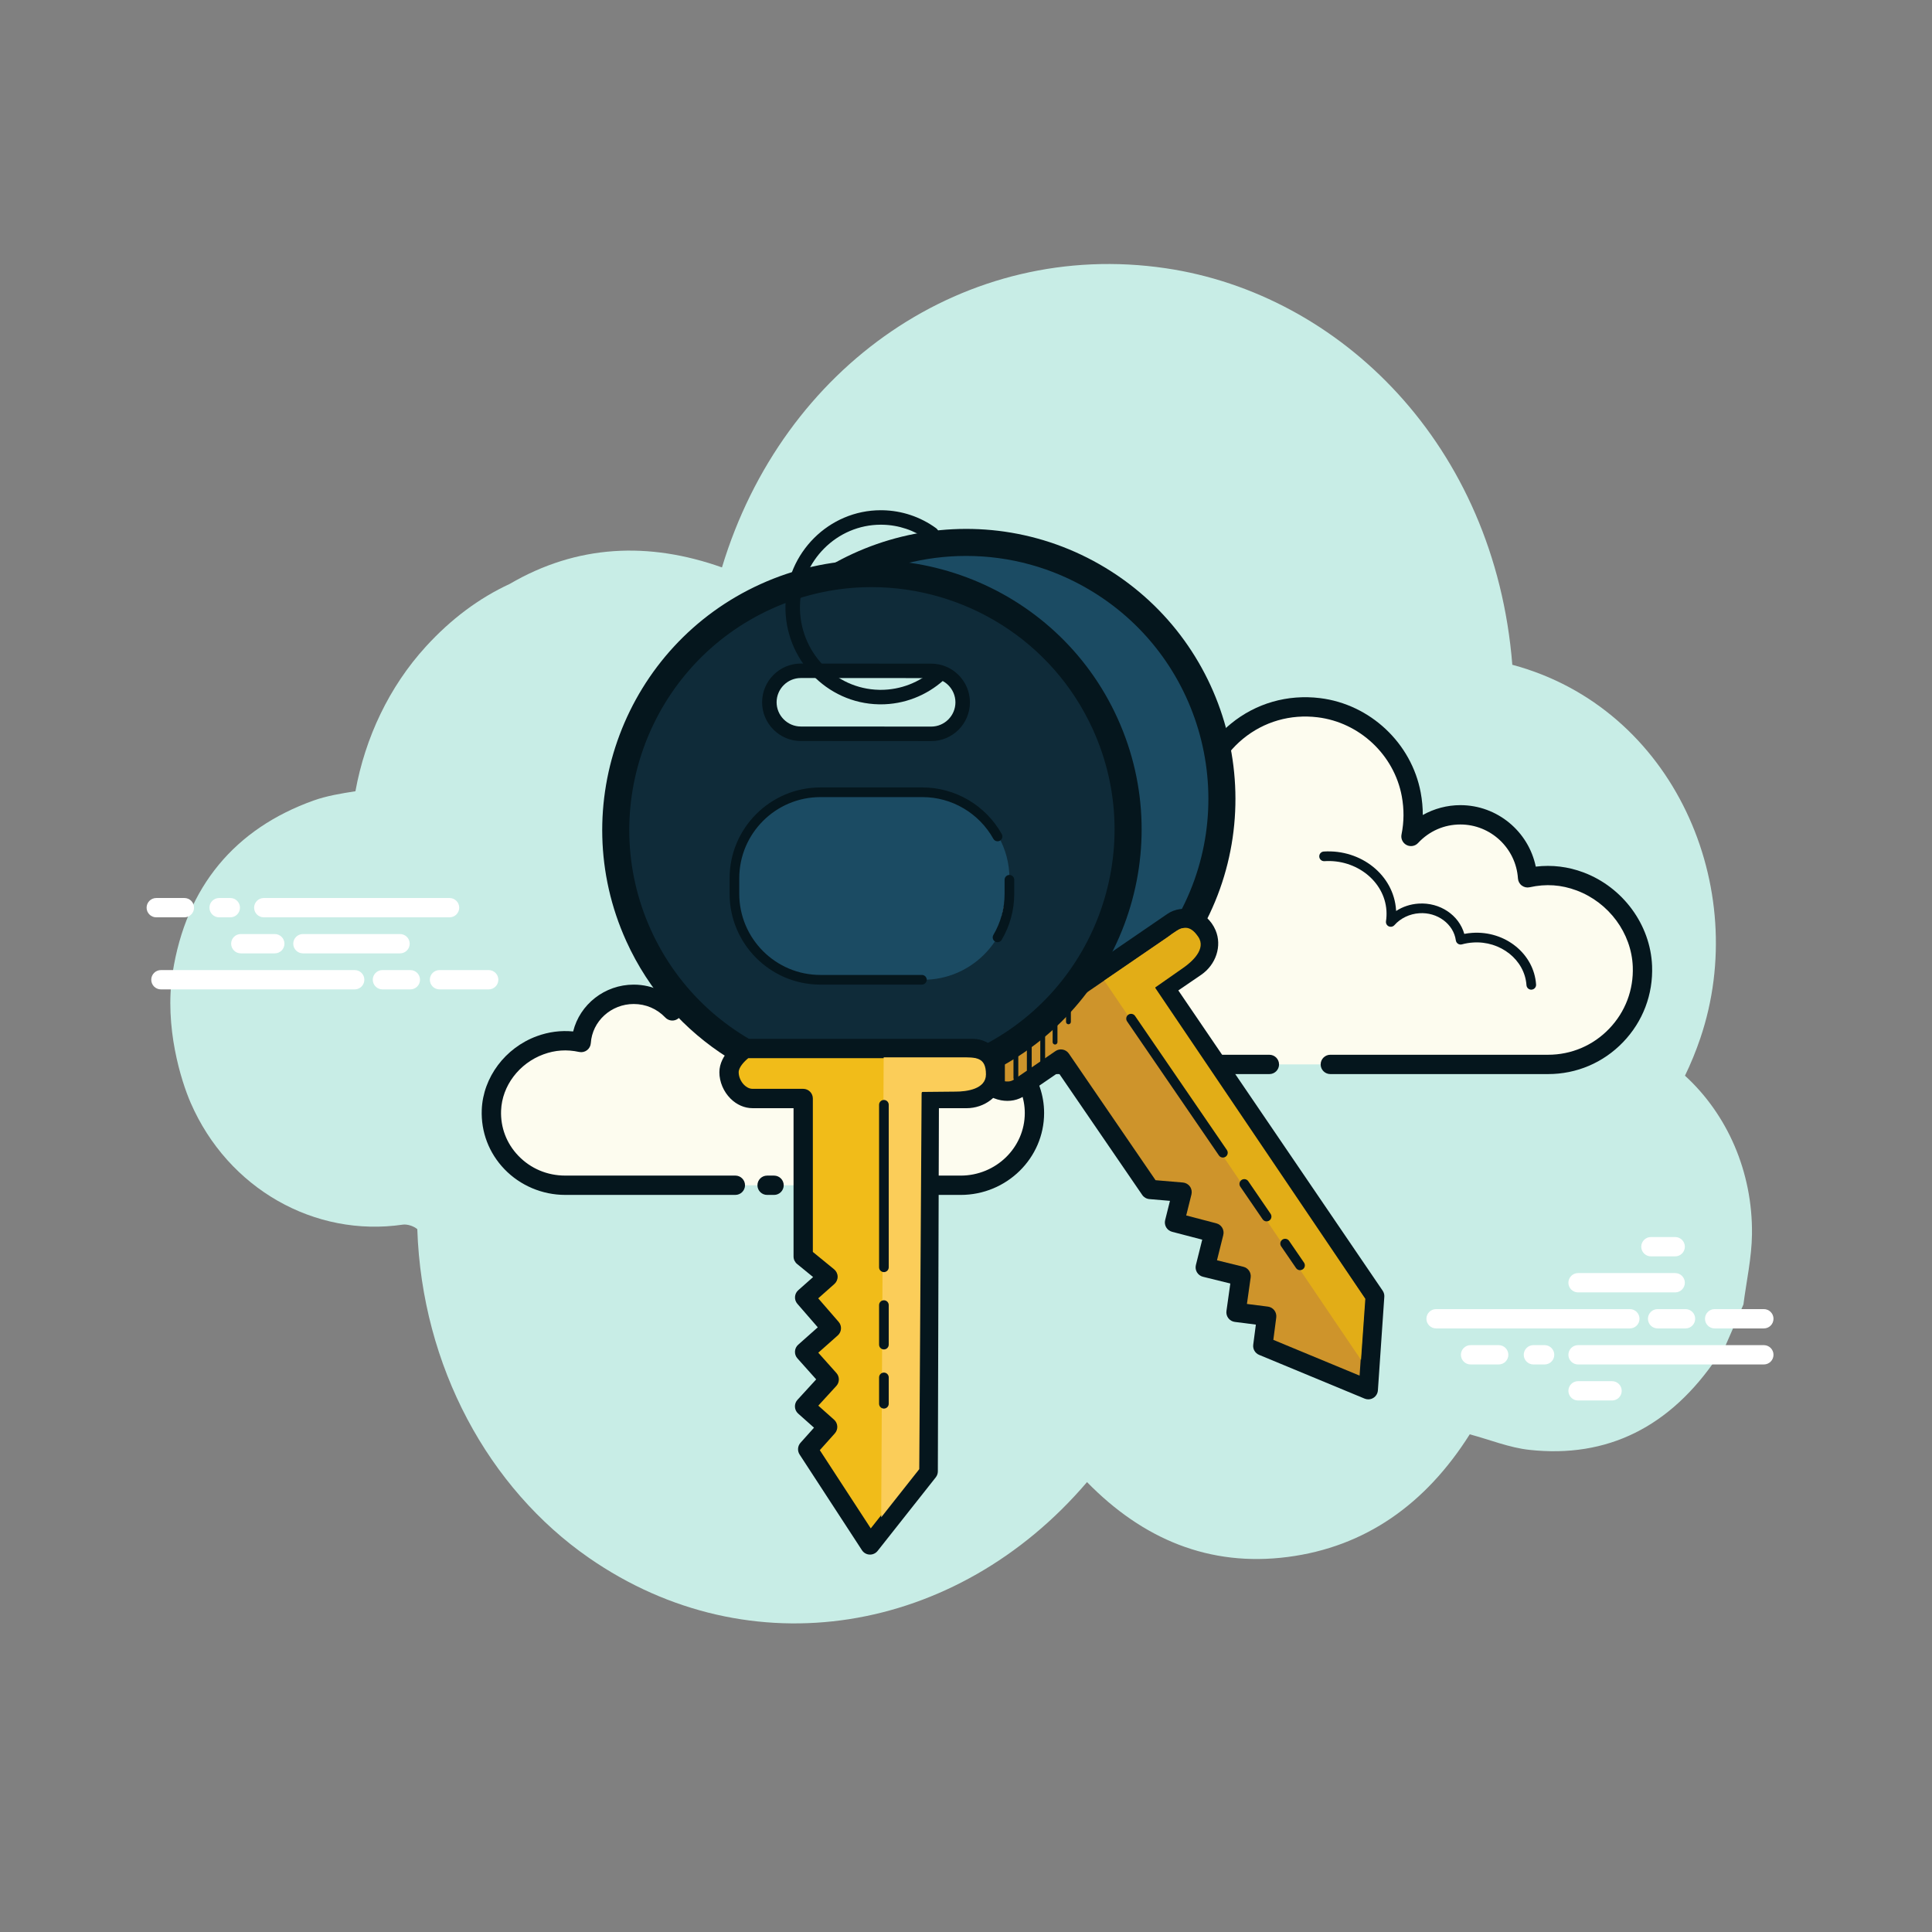 <svg xmlns="http://www.w3.org/2000/svg" xmlns:xlink="http://www.w3.org/1999/xlink" viewBox="0,0,256,256" width="100px" height="100px" fill-rule="nonzero"><rect x="0" y="0" width="256" height="256" fill="#808080" stroke="none"/><g fill="none" fill-rule="nonzero" stroke="none" stroke-width="1" stroke-linecap="butt" stroke-linejoin="miter" stroke-miterlimit="10" stroke-dasharray="" stroke-dashoffset="0" font-family="none" font-weight="none" font-size="none" text-anchor="none" style="mix-blend-mode: normal"><g transform="scale(2.56,2.56)"><path d="M87.214,55.677c0.3,-0.616 0.566,-1.264 0.796,-1.943c2.633,-7.77 -1.349,-17.078 -9.733,-19.325c-0.907,-11.383 -8.907,-19.193 -17.942,-20.525c-10.341,-1.525 -19.814,5.044 -22.966,15.485c-3.799,-1.346 -7.501,-1.182 -10.99,0.857c-1.583,0.732 -3.031,1.812 -4.33,3.233c-1.907,2.086 -3.147,4.719 -3.652,7.495c-0.748,0.118 -1.483,0.236 -2.176,0.484c-4.04,1.449 -6.589,4.431 -7.288,8.923c-0.435,2.797 0.443,5.587 0.933,6.714c1.935,4.455 6.422,6.98 10.981,6.312c0.227,-0.033 0.557,0.069 0.752,0.233c0.241,7.12 3.698,13.417 8.884,17.014c8.321,5.772 19.027,3.994 25.781,-3.921c2.894,2.96 6.338,4.398 10.384,3.876c4.023,-0.519 7.147,-2.739 9.426,-6.349c1.053,0.283 2.051,0.691 3.083,0.804c4.042,0.442 7.297,-1.184 9.732,-4.8c0.083,-0.124 0.203,-0.219 0.306,-0.328c0.348,-0.798 0.696,-1.596 1.044,-2.394c0.155,-1.211 0.429,-2.423 0.443,-3.632c0.04,-3.256 -1.292,-6.223 -3.468,-8.213z" fill="#c8ede6"></path><path d="M46.182,61.349c1.883,0 3.517,0 3.54,0c2.11,0 3.821,-1.674 3.821,-3.739c0,-1.802 -1.302,-3.305 -3.035,-3.66c0.02,-0.158 0.034,-0.317 0.034,-0.48c0,-2.139 -1.772,-3.873 -3.957,-3.873c-1.29,0 -2.433,0.607 -3.155,1.543c-0.185,-2.381 -2.358,-4.218 -4.9,-3.913c-1.859,0.223 -3.397,1.629 -3.739,3.431c-0.11,0.578 -0.098,1.139 0.011,1.665c-0.498,-0.525 -1.208,-0.856 -1.998,-0.856c-1.446,0 -2.627,1.102 -2.72,2.494c-0.657,-0.142 -1.371,-0.133 -2.123,0.143c-1.438,0.528 -2.462,1.853 -2.522,3.356c-0.085,2.133 1.657,3.889 3.818,3.889c0.164,0 0.741,0 0.874,0h7.934M39.705,61.349h0.36" fill="#fdfcef"></path><path d="M49.722,61.849h-3.54c-0.276,0 -0.5,-0.224 -0.5,-0.5c0,-0.276 0.224,-0.5 0.5,-0.5h3.54c1.831,0 3.321,-1.453 3.321,-3.239c0,-1.524 -1.108,-2.857 -2.637,-3.17c-0.257,-0.052 -0.429,-0.294 -0.396,-0.554c0.018,-0.137 0.03,-0.275 0.03,-0.416c0,-1.86 -1.551,-3.373 -3.457,-3.373c-1.092,0 -2.098,0.492 -2.76,1.349c-0.126,0.164 -0.341,0.232 -0.538,0.173c-0.198,-0.059 -0.34,-0.234 -0.355,-0.44c-0.079,-1.019 -0.565,-1.943 -1.369,-2.603c-0.829,-0.68 -1.885,-0.983 -2.974,-0.853c-1.646,0.197 -3.006,1.442 -3.307,3.028c-0.094,0.494 -0.091,0.988 0.009,1.471c0.046,0.219 -0.06,0.441 -0.258,0.544c-0.197,0.104 -0.439,0.064 -0.595,-0.099c-0.428,-0.451 -1.008,-0.7 -1.635,-0.7c-1.17,0 -2.146,0.891 -2.221,2.027c-0.01,0.145 -0.082,0.279 -0.198,0.366c-0.115,0.087 -0.264,0.12 -0.406,0.089c-0.64,-0.139 -1.242,-0.098 -1.847,0.124c-1.262,0.464 -2.144,1.632 -2.193,2.906c-0.035,0.875 0.282,1.708 0.895,2.345c0.635,0.661 1.495,1.024 2.423,1.024h8.808c0.276,0 0.5,0.224 0.5,0.5c0,0.276 -0.224,0.5 -0.5,0.5h-8.808c-1.185,0 -2.331,-0.485 -3.144,-1.332c-0.803,-0.835 -1.219,-1.928 -1.174,-3.078c0.066,-1.674 1.212,-3.203 2.849,-3.805c0.611,-0.225 1.245,-0.307 1.881,-0.245c0.344,-1.396 1.629,-2.424 3.136,-2.424c0.493,0 0.977,0.113 1.413,0.323c0.01,-0.242 0.037,-0.484 0.083,-0.726c0.381,-2.009 2.096,-3.585 4.17,-3.834c1.365,-0.162 2.686,0.218 3.727,1.073c0.748,0.613 1.278,1.409 1.546,2.302c0.791,-0.648 1.786,-1.007 2.843,-1.007c2.458,0 4.457,1.962 4.457,4.373c0,0.034 -0.001,0.068 -0.002,0.103c1.765,0.555 3.004,2.188 3.004,4.038c0,2.338 -1.938,4.24 -4.321,4.24zM40.065,61.849h-0.36c-0.276,0 -0.5,-0.224 -0.5,-0.5c0,-0.276 0.224,-0.5 0.5,-0.5h0.36c0.276,0 0.5,0.224 0.5,0.5c0,0.276 -0.224,0.5 -0.5,0.5z" fill="#05161d"></path><path d="M48.015,56.046c-0.018,0 -0.036,-0.002 -0.055,-0.006c-0.135,-0.03 -0.22,-0.164 -0.189,-0.299c0.037,-0.164 0.094,-0.325 0.169,-0.479c0.605,-1.225 2.274,-1.676 3.722,-1.007c0.126,0.058 0.181,0.207 0.122,0.332c-0.058,0.125 -0.208,0.18 -0.331,0.122c-1.206,-0.557 -2.579,-0.209 -3.063,0.774c-0.059,0.118 -0.102,0.241 -0.13,0.367c-0.027,0.117 -0.131,0.196 -0.245,0.196zM42.856,61.849h-1.106c-0.276,0 -0.5,-0.224 -0.5,-0.5c0,-0.276 0.224,-0.5 0.5,-0.5h1.106c0.276,0 0.5,0.224 0.5,0.5c0,0.276 -0.224,0.5 -0.5,0.5z" fill="#05161d"></path><path d="M68.858,55.094h10.151c0.171,0 0.908,0 1.118,0c2.765,0 4.993,-2.295 4.885,-5.085c-0.077,-1.964 -1.387,-3.696 -3.227,-4.387c-0.963,-0.361 -1.877,-0.373 -2.717,-0.188c-0.119,-1.82 -1.63,-3.261 -3.48,-3.261c-1.011,0 -1.919,0.432 -2.557,1.119c0.14,-0.688 0.155,-1.422 0.014,-2.177c-0.438,-2.356 -2.405,-4.195 -4.784,-4.486c-3.253,-0.398 -6.033,2.004 -6.27,5.116c-0.924,-1.223 -2.386,-2.017 -4.037,-2.017c-2.796,0 -5.063,2.267 -5.063,5.063c0,0.213 0.017,0.422 0.043,0.628c-2.218,0.463 -3.884,2.429 -3.884,4.784c0,2.7 2.189,4.889 4.888,4.889c0.071,0 11.762,0 11.762,0" fill="#fdfcef"></path><path d="M80.127,55.594h-11.27c-0.276,0 -0.5,-0.224 -0.5,-0.5c0,-0.276 0.224,-0.5 0.5,-0.5h11.27c1.204,0 2.328,-0.478 3.163,-1.347c0.835,-0.868 1.269,-2.011 1.222,-3.218c-0.067,-1.729 -1.234,-3.312 -2.903,-3.938c-0.796,-0.298 -1.59,-0.354 -2.433,-0.167c-0.143,0.032 -0.292,0 -0.408,-0.088c-0.117,-0.087 -0.189,-0.222 -0.199,-0.367c-0.103,-1.567 -1.412,-2.794 -2.98,-2.794c-0.838,0 -1.615,0.341 -2.19,0.959c-0.152,0.165 -0.397,0.206 -0.595,0.104c-0.199,-0.103 -0.306,-0.325 -0.262,-0.544c0.133,-0.651 0.137,-1.319 0.013,-1.986c-0.397,-2.138 -2.188,-3.816 -4.353,-4.081c-1.409,-0.173 -2.778,0.223 -3.86,1.109c-1.071,0.878 -1.745,2.171 -1.85,3.549c-0.017,0.207 -0.158,0.383 -0.358,0.441c-0.197,0.059 -0.414,-0.012 -0.539,-0.178c-0.874,-1.156 -2.2,-1.818 -3.639,-1.818c-2.517,0 -4.563,2.047 -4.563,4.563c0,0.192 0.017,0.381 0.039,0.567c0.032,0.258 -0.14,0.497 -0.394,0.55c-2.021,0.422 -3.486,2.229 -3.486,4.295c0,2.42 1.969,4.389 4.389,4.389h11.762c0.276,0 0.5,0.224 0.5,0.5c0,0.276 -0.224,0.5 -0.5,0.5h-11.763c-2.972,0 -5.389,-2.417 -5.389,-5.389c0,-2.387 1.594,-4.491 3.848,-5.164c-0.005,-0.083 -0.007,-0.165 -0.007,-0.249c0,-3.068 2.496,-5.563 5.563,-5.563c1.395,0 2.701,0.51 3.714,1.426c0.321,-1.243 1.034,-2.37 2.038,-3.193c1.295,-1.062 2.936,-1.533 4.615,-1.328c2.595,0.317 4.738,2.329 5.214,4.891c0.072,0.387 0.108,0.774 0.107,1.159c0.59,-0.33 1.26,-0.51 1.944,-0.51c1.907,0 3.527,1.359 3.904,3.182c0.84,-0.1 1.667,-0.001 2.468,0.299c2.041,0.766 3.468,2.709 3.552,4.835c0.058,1.481 -0.476,2.885 -1.501,3.951c-1.025,1.066 -2.404,1.653 -3.883,1.653z" fill="#05161d"></path><path d="M68.535,44.325c1.808,-0.119 3.365,1.13 3.476,2.789c0.014,0.206 0.005,0.409 -0.025,0.606c0.349,-0.394 0.865,-0.661 1.458,-0.7c1.085,-0.071 2.022,0.645 2.158,1.62c0.197,-0.054 0.403,-0.09 0.616,-0.104c1.582,-0.104 2.944,0.989 3.042,2.441" fill="#fdfcef"></path><path d="M79.259,51.226c-0.131,0 -0.24,-0.101 -0.249,-0.233c-0.089,-1.312 -1.35,-2.309 -2.775,-2.208c-0.188,0.012 -0.379,0.044 -0.568,0.096c-0.068,0.019 -0.144,0.007 -0.203,-0.033c-0.06,-0.04 -0.1,-0.103 -0.11,-0.174c-0.118,-0.849 -0.96,-1.471 -1.893,-1.405c-0.5,0.033 -0.97,0.258 -1.287,0.617c-0.074,0.083 -0.194,0.106 -0.294,0.061c-0.101,-0.047 -0.157,-0.155 -0.141,-0.265c0.027,-0.18 0.035,-0.365 0.023,-0.551c-0.102,-1.52 -1.563,-2.666 -3.211,-2.557c-0.006,0 -0.012,0 -0.017,0c-0.131,0 -0.241,-0.102 -0.249,-0.233c-0.01,-0.138 0.095,-0.257 0.232,-0.266c1.943,-0.122 3.623,1.228 3.742,3.022c0.002,0.019 0.003,0.037 0.004,0.055c0.34,-0.222 0.738,-0.354 1.163,-0.382c1.11,-0.072 2.091,0.601 2.365,1.568c0.137,-0.026 0.274,-0.044 0.41,-0.053c1.713,-0.118 3.199,1.087 3.306,2.673c0.01,0.138 -0.095,0.257 -0.232,0.266c-0.005,0.002 -0.01,0.002 -0.016,0.002z" fill="#05161d"></path><path d="M51.96,45.994c1.699,-0.801 3.664,-0.234 4.389,1.267c0.09,0.186 0.157,0.379 0.201,0.574" fill="#fdfcef"></path><path d="M56.55,48.084c-0.114,0 -0.217,-0.078 -0.243,-0.194c-0.042,-0.181 -0.104,-0.356 -0.184,-0.521c-0.664,-1.374 -2.481,-1.89 -4.057,-1.149c-0.122,0.059 -0.273,0.006 -0.333,-0.12c-0.059,-0.125 -0.005,-0.273 0.12,-0.333c1.82,-0.857 3.937,-0.238 4.721,1.384c0.096,0.199 0.169,0.41 0.219,0.626c0.031,0.135 -0.053,0.269 -0.187,0.3c-0.019,0.005 -0.037,0.007 -0.056,0.007z" fill="#05161d"></path><path d="M84.361,68.759h-10.03c-0.276,0 -0.5,-0.224 -0.5,-0.5c0,-0.276 0.224,-0.5 0.5,-0.5h10.03c0.276,0 0.5,0.224 0.5,0.5c0,0.276 -0.224,0.5 -0.5,0.5zM87.242,68.759h-1.445c-0.276,0 -0.5,-0.224 -0.5,-0.5c0,-0.276 0.224,-0.5 0.5,-0.5h1.445c0.276,0 0.5,0.224 0.5,0.5c0,0.276 -0.224,0.5 -0.5,0.5zM91.296,68.759h-2.546c-0.276,0 -0.5,-0.224 -0.5,-0.5c0,-0.276 0.224,-0.5 0.5,-0.5h2.546c0.276,0 0.5,0.224 0.5,0.5c0,0.276 -0.223,0.5 -0.5,0.5zM91.296,70.624h-9.616c-0.276,0 -0.5,-0.224 -0.5,-0.5c0,-0.276 0.224,-0.5 0.5,-0.5h9.616c0.276,0 0.5,0.224 0.5,0.5c0,0.276 -0.223,0.5 -0.5,0.5zM79.949,70.624h-0.58c-0.276,0 -0.5,-0.224 -0.5,-0.5c0,-0.276 0.224,-0.5 0.5,-0.5h0.58c0.276,0 0.5,0.224 0.5,0.5c0,0.276 -0.224,0.5 -0.5,0.5zM77.572,70.624h-1.456c-0.276,0 -0.5,-0.224 -0.5,-0.5c0,-0.276 0.224,-0.5 0.5,-0.5h1.456c0.276,0 0.5,0.224 0.5,0.5c0,0.276 -0.224,0.5 -0.5,0.5zM86.708,66.894h-5.028c-0.276,0 -0.5,-0.224 -0.5,-0.5c0,-0.276 0.224,-0.5 0.5,-0.5h5.027c0.276,0 0.5,0.224 0.5,0.5c0,0.276 -0.223,0.5 -0.499,0.5zM86.708,65.029h-1.257c-0.276,0 -0.5,-0.224 -0.5,-0.5c0,-0.276 0.224,-0.5 0.5,-0.5h1.257c0.276,0 0.5,0.224 0.5,0.5c0,0.276 -0.224,0.5 -0.5,0.5zM83.439,72.489h-1.759c-0.276,0 -0.5,-0.224 -0.5,-0.5c0,-0.276 0.224,-0.5 0.5,-0.5h1.759c0.276,0 0.5,0.224 0.5,0.5c0,0.276 -0.224,0.5 -0.5,0.5zM18.359,51.211h-10.03c-0.276,0 -0.5,-0.224 -0.5,-0.5c0,-0.276 0.224,-0.5 0.5,-0.5h10.03c0.276,0 0.5,0.224 0.5,0.5c0,0.276 -0.224,0.5 -0.5,0.5zM21.24,51.211h-1.445c-0.276,0 -0.5,-0.224 -0.5,-0.5c0,-0.276 0.224,-0.5 0.5,-0.5h1.445c0.276,0 0.5,0.224 0.5,0.5c0,0.276 -0.224,0.5 -0.5,0.5zM25.294,51.211h-2.546c-0.276,0 -0.5,-0.224 -0.5,-0.5c0,-0.276 0.224,-0.5 0.5,-0.5h2.546c0.276,0 0.5,0.224 0.5,0.5c0,0.276 -0.223,0.5 -0.5,0.5zM23.269,47.481h-9.616c-0.276,0 -0.5,-0.224 -0.5,-0.5c0,-0.276 0.224,-0.5 0.5,-0.5h9.616c0.276,0 0.5,0.224 0.5,0.5c0,0.276 -0.224,0.5 -0.5,0.5zM11.921,47.481h-0.58c-0.276,0 -0.5,-0.224 -0.5,-0.5c0,-0.276 0.224,-0.5 0.5,-0.5h0.58c0.276,0 0.5,0.224 0.5,0.5c0,0.276 -0.223,0.5 -0.5,0.5zM9.544,47.481h-1.456c-0.276,0 -0.5,-0.224 -0.5,-0.5c0,-0.276 0.224,-0.5 0.5,-0.5h1.456c0.276,0 0.5,0.224 0.5,0.5c0,0.276 -0.223,0.5 -0.5,0.5zM20.706,49.346h-5.027c-0.276,0 -0.5,-0.224 -0.5,-0.5c0,-0.276 0.224,-0.5 0.5,-0.5h5.027c0.276,0 0.5,0.224 0.5,0.5c0,0.276 -0.224,0.5 -0.5,0.5z" fill="#ffffff"></path><path d="M20.706,47.481h-1.257c-0.276,0 -0.5,-0.224 -0.5,-0.5c0,-0.276 0.224,-0.5 0.5,-0.5h1.257c0.276,0 0.5,0.224 0.5,0.5c0,0.276 -0.224,0.5 -0.5,0.5zM14.223,49.346h-1.759c-0.276,0 -0.5,-0.224 -0.5,-0.5c0,-0.276 0.224,-0.5 0.5,-0.5h1.759c0.276,0 0.5,0.224 0.5,0.5c0,0.276 -0.223,0.5 -0.5,0.5z" fill="#ffffff"></path><path d="M56.863,29.992c-6.263,-3.796 -14.417,-1.796 -18.213,4.467c-3.796,6.263 -1.796,14.417 4.467,18.213c6.263,3.796 14.417,1.796 18.213,-4.467c3.796,-6.262 1.796,-14.417 -4.467,-18.213zM48.725,37.893l-4.301,0.091c-0.917,0.11 -1.188,0 -2.104,0v0c-4.056,0.152 -2.375,-3.397 -1.29,-3.397l7.477,0.027c1.146,-0.027 1.163,0.59 1.32,1.042c0.299,0.864 0,2.062 -1.102,2.237z" fill="#1b4b63"></path><path d="M49.964,55.298c-2.52,0 -5,-0.688 -7.211,-2.027c-6.582,-3.99 -8.692,-12.592 -4.702,-19.174c3.99,-6.582 12.59,-8.693 19.175,-4.703c6.582,3.99 8.692,12.592 4.702,19.174c-1.933,3.189 -4.991,5.435 -8.613,6.323c-1.111,0.272 -2.234,0.407 -3.351,0.407zM50.01,28.775c-4.25,0 -8.402,2.154 -10.762,6.047c-3.59,5.923 -1.691,13.662 4.231,17.251c2.869,1.74 6.244,2.258 9.502,1.458c3.258,-0.799 6.01,-2.819 7.749,-5.688c3.59,-5.923 1.691,-13.662 -4.231,-17.251c-2.029,-1.231 -4.272,-1.817 -6.489,-1.817z" fill="#05161d"></path><path d="M60.7,47.721l-9.729,6.663c0,0 -0.376,0.924 0.007,1.484c0.383,0.56 1.227,0.815 1.781,0.428l2.154,-1.475l4.621,6.747l1.651,0.14l-0.391,1.566l2.038,0.533l-0.447,1.793l1.855,0.457l-0.264,1.869l1.587,0.202l-0.2,1.538l5.461,2.264l0.331,-4.844l-10.857,-15.953l1.59,-1.087c0.549,-0.375 0.83,-1.087 0.571,-1.699c-0.316,-0.749 -1.179,-1.023 -1.759,-0.626z" fill="#ce942b"></path><path d="M70.823,72.43c-0.064,0 -0.13,-0.013 -0.191,-0.038l-5.46,-2.264c-0.209,-0.086 -0.334,-0.302 -0.305,-0.526l0.136,-1.041l-1.09,-0.139c-0.133,-0.017 -0.253,-0.086 -0.334,-0.193c-0.081,-0.107 -0.116,-0.241 -0.098,-0.373l0.2,-1.422l-1.416,-0.349c-0.129,-0.032 -0.239,-0.113 -0.309,-0.227c-0.068,-0.114 -0.089,-0.25 -0.057,-0.379l0.328,-1.314l-1.561,-0.408c-0.265,-0.069 -0.425,-0.339 -0.358,-0.605l0.249,-0.996l-1.066,-0.091c-0.149,-0.013 -0.286,-0.092 -0.37,-0.215l-4.338,-6.335l-1.742,1.193c-0.34,0.237 -0.771,0.325 -1.227,0.243c-0.502,-0.092 -0.97,-0.392 -1.25,-0.801c-0.52,-0.759 -0.105,-1.834 -0.057,-1.955c0.037,-0.091 0.1,-0.168 0.181,-0.224l9.729,-6.663v0c0.388,-0.266 0.879,-0.336 1.349,-0.2c0.517,0.152 0.937,0.533 1.153,1.045c0.34,0.807 0.024,1.776 -0.75,2.306l-1.179,0.806l10.576,15.54c0.063,0.093 0.094,0.204 0.086,0.315l-0.332,4.844c-0.011,0.161 -0.099,0.306 -0.235,0.391c-0.079,0.05 -0.17,0.075 -0.262,0.075zM65.908,69.351l4.464,1.851l0.272,-3.978l-10.76,-15.81c-0.155,-0.228 -0.097,-0.539 0.131,-0.694l1.591,-1.087c0.377,-0.258 0.546,-0.728 0.393,-1.093c-0.099,-0.234 -0.286,-0.407 -0.514,-0.474c-0.183,-0.052 -0.36,-0.03 -0.502,0.066l-9.593,6.569c-0.077,0.26 -0.144,0.672 0.001,0.882c0.131,0.191 0.362,0.337 0.604,0.382c0.105,0.02 0.311,0.036 0.478,-0.082l2.158,-1.478c0.108,-0.075 0.241,-0.104 0.374,-0.079c0.131,0.024 0.246,0.1 0.32,0.209l4.486,6.552l1.415,0.12c0.146,0.012 0.279,0.088 0.364,0.207c0.086,0.119 0.114,0.27 0.079,0.412l-0.271,1.086l1.561,0.408c0.265,0.069 0.425,0.339 0.358,0.605l-0.326,1.307l1.368,0.337c0.249,0.061 0.411,0.301 0.375,0.555l-0.193,1.368l1.085,0.138c0.132,0.017 0.251,0.085 0.332,0.19c0.081,0.105 0.117,0.238 0.101,0.37z" fill="#05161d"></path><path d="M60.425,48.515l-3.269,2.239l13.29,19.634l0.223,-3.161l-10.884,-16.11l1.441,-1.008c0.472,-0.323 1.225,-0.993 0.795,-1.62c-0.514,-0.751 -0.933,-0.485 -1.596,0.026z" fill="#e2ad17"></path><path d="M67.289,65.744c-0.079,0 -0.158,-0.038 -0.206,-0.109l-0.771,-1.125c-0.078,-0.114 -0.049,-0.27 0.064,-0.347c0.116,-0.077 0.271,-0.049 0.348,0.065l0.771,1.125c0.078,0.114 0.049,0.27 -0.064,0.347c-0.045,0.03 -0.094,0.044 -0.142,0.044zM65.559,63.218c-0.079,0 -0.158,-0.038 -0.206,-0.109l-1.155,-1.687c-0.078,-0.114 -0.049,-0.27 0.064,-0.347c0.115,-0.077 0.271,-0.049 0.348,0.065l1.155,1.687c0.078,0.114 0.049,0.27 -0.064,0.347c-0.044,0.03 -0.093,0.044 -0.142,0.044zM63.297,59.915c-0.079,0 -0.158,-0.038 -0.206,-0.109l-4.753,-6.939c-0.078,-0.114 -0.049,-0.27 0.064,-0.347c0.115,-0.077 0.271,-0.049 0.348,0.065l4.753,6.939c0.078,0.114 0.049,0.27 -0.064,0.347c-0.044,0.03 -0.093,0.044 -0.142,0.044zM51.887,56.337c-0.069,0 -0.125,-0.056 -0.125,-0.125v-2.098c0,-0.069 0.056,-0.125 0.125,-0.125c0.069,0 0.125,0.056 0.125,0.125v2.098c0,0.069 -0.055,0.125 -0.125,0.125zM52.582,55.932c-0.069,0 -0.125,-0.056 -0.125,-0.125v-2.098c0,-0.069 0.056,-0.125 0.125,-0.125c0.069,0 0.125,0.056 0.125,0.125v2.098c0,0.069 -0.056,0.125 -0.125,0.125zM53.276,55.526c-0.069,0 -0.125,-0.056 -0.125,-0.125v-2.098c0,-0.069 0.056,-0.125 0.125,-0.125c0.069,0 0.125,0.056 0.125,0.125v2.098c0,0.069 -0.056,0.125 -0.125,0.125zM53.97,55.12c-0.069,0 -0.125,-0.056 -0.125,-0.125v-2.098c0,-0.069 0.056,-0.125 0.125,-0.125c0.069,0 0.125,0.056 0.125,0.125v2.098c0,0.069 -0.055,0.125 -0.125,0.125zM54.609,54.065c-0.069,0 -0.125,-0.056 -0.125,-0.125v-1.692c0,-0.069 0.056,-0.125 0.125,-0.125c0.069,0 0.125,0.056 0.125,0.125v1.692c0,0.069 -0.056,0.125 -0.125,0.125zM55.303,53.016c-0.069,0 -0.125,-0.056 -0.125,-0.125v-1.049c0,-0.069 0.056,-0.125 0.125,-0.125c0.069,0 0.125,0.056 0.125,0.125v1.049c0,0.069 -0.055,0.125 -0.125,0.125z" fill="#05161d"></path><path d="M57.209,37.476c-3.023,-6.671 -10.88,-9.628 -17.551,-6.605c-6.671,3.023 -9.628,10.88 -6.605,17.551c3.023,6.671 10.88,9.628 17.551,6.605c6.67,-3.023 9.627,-10.881 6.605,-17.551zM48.184,37.841l-6.746,-0.005c-0.896,-0.001 -1.629,-0.735 -1.629,-1.631v0c0.001,-0.896 0.735,-1.629 1.631,-1.629l6.746,0.005c0.896,0.001 1.629,0.735 1.629,1.631c0,0.897 -0.734,1.63 -1.631,1.629z" fill="#0f2b39"></path><path d="M45.152,56.908c-5.315,0 -10.404,-3.05 -12.737,-8.198c-3.177,-7.011 -0.058,-15.3 6.954,-18.478c7.011,-3.178 15.3,-0.058 18.478,6.954v0c3.177,7.011 0.058,15.3 -6.953,18.478c-1.864,0.845 -3.818,1.244 -5.742,1.244zM45.112,30.389c-1.731,0 -3.488,0.359 -5.165,1.119c-6.309,2.858 -9.115,10.316 -6.257,16.624c2.858,6.308 10.317,9.115 16.625,6.257c6.308,-2.858 9.114,-10.316 6.256,-16.625c-2.099,-4.63 -6.677,-7.375 -11.459,-7.375z" fill="#05161d"></path><path d="M51.693,43.321l0.013,-0.025c-0.613,-1.089 -1.677,-1.891 -2.932,-2.171c-0.062,-0.014 -0.125,-0.028 -0.188,-0.039c-0.092,-0.017 -0.185,-0.032 -0.279,-0.043c-0.141,-0.017 -0.284,-0.026 -0.429,-0.03c-0.026,0 -0.05,-0.005 -0.076,-0.005h-0.027h-5.281h-0.028c-2.448,0 -4.451,2.003 -4.451,4.451v0.803c0,0.774 0.202,1.502 0.555,2.138l-0.013,0.024c0.613,1.089 1.677,1.891 2.932,2.171c0.062,0.014 0.125,0.028 0.188,0.039c0.092,0.017 0.185,0.032 0.279,0.043c0.141,0.017 0.284,0.026 0.429,0.03c0.026,0 0.05,0.005 0.076,0.005h0.027h5.281h0.028c2.448,0 4.451,-2.003 4.451,-4.451v-0.803c0,-0.773 -0.202,-1.502 -0.555,-2.137z" fill="#1b4b63"></path><path d="M50.358,54.271h-11.792c0,0 -0.832,0.55 -0.833,1.228c0,0.678 0.552,1.365 1.228,1.36h2.611v8.178l1.283,1.048l-1.207,1.071l1.381,1.591l-1.382,1.227l1.272,1.425l-1.274,1.393l1.195,1.064l-1.034,1.155l3.226,4.953l3.01,-3.81l0.056,-19.296l1.926,0.001c0.665,0.001 1.299,-0.428 1.431,-1.079c0.163,-0.795 -0.394,-1.508 -1.097,-1.509z" fill="#f1bc19"></path><path d="M45.032,80.465c-0.008,0 -0.016,0 -0.022,0c-0.161,-0.007 -0.309,-0.092 -0.396,-0.227l-3.227,-4.953c-0.123,-0.189 -0.104,-0.438 0.046,-0.606l0.7,-0.782l-0.82,-0.73c-0.101,-0.089 -0.16,-0.214 -0.167,-0.348c-0.007,-0.134 0.04,-0.265 0.13,-0.363l0.97,-1.06l-0.972,-1.088c-0.089,-0.099 -0.134,-0.229 -0.126,-0.362c0.008,-0.133 0.067,-0.257 0.167,-0.345l1.013,-0.899l-1.057,-1.218c-0.18,-0.207 -0.159,-0.52 0.046,-0.702l0.769,-0.682l-0.828,-0.676c-0.116,-0.095 -0.184,-0.237 -0.184,-0.387v-7.678h-2.111c-0.004,0 -0.008,0 -0.012,0c-0.412,0 -0.817,-0.175 -1.138,-0.494c-0.362,-0.36 -0.579,-0.871 -0.578,-1.367c0,-0.92 0.949,-1.573 1.058,-1.645c0.082,-0.054 0.178,-0.083 0.275,-0.083h11.791v0c0.47,0 0.917,0.218 1.227,0.597c0.341,0.417 0.472,0.969 0.361,1.514c-0.175,0.857 -0.982,1.479 -1.921,1.479h-0.001l-1.427,-0.001l-0.055,18.797c0,0.112 -0.038,0.221 -0.107,0.309l-3.011,3.81c-0.096,0.12 -0.241,0.19 -0.393,0.19zM42.433,75.06l2.638,4.049l2.473,-3.128l0.055,-19.124c0.001,-0.275 0.225,-0.499 0.5,-0.499v0l1.926,0.001c0.001,0 0.001,0 0.001,0c0.457,0 0.861,-0.292 0.94,-0.679c0.051,-0.25 -0.006,-0.498 -0.155,-0.681c-0.121,-0.148 -0.281,-0.229 -0.452,-0.229h-11.627c-0.211,0.17 -0.498,0.474 -0.498,0.728c0,0.232 0.108,0.483 0.283,0.657c0.076,0.076 0.234,0.203 0.437,0.203c0.001,0 0.003,0 0.004,0h2.615c0.276,0 0.5,0.224 0.5,0.5v7.942l1.099,0.898c0.113,0.093 0.181,0.23 0.184,0.377c0.003,0.147 -0.059,0.287 -0.168,0.384l-0.837,0.743l1.057,1.218c0.18,0.207 0.159,0.52 -0.046,0.702l-1.008,0.894l0.938,1.051c0.171,0.191 0.169,0.481 -0.004,0.67l-0.933,1.019l0.816,0.727c0.1,0.088 0.159,0.212 0.167,0.345c0.008,0.132 -0.038,0.263 -0.126,0.362zM45.585,36.457c-0.03,0 -0.062,0 -0.092,-0.001c-2.72,-0.052 -4.89,-2.347 -4.838,-5.116c0.052,-2.738 2.257,-4.931 4.936,-4.931c0.03,0 0.061,0 0.092,0.001c0.999,0.019 1.956,0.34 2.766,0.927c0.168,0.122 0.205,0.356 0.084,0.524c-0.121,0.168 -0.354,0.205 -0.523,0.083c-0.687,-0.498 -1.495,-0.769 -2.34,-0.785c-0.026,0 -0.053,-0.001 -0.078,-0.001c-2.271,0 -4.142,1.866 -4.186,4.195c-0.044,2.355 1.796,4.308 4.102,4.352c0.026,0 0.053,0.001 0.078,0.001c1.022,0 2.004,-0.379 2.771,-1.072c0.153,-0.139 0.39,-0.127 0.529,0.027c0.139,0.154 0.127,0.391 -0.027,0.53c-0.905,0.818 -2.066,1.266 -3.274,1.266z" fill="#05161d"></path><g><path d="M52.248,45.537v0.731c0,0.82 -0.225,1.589 -0.615,2.251" fill="#ffffff"></path><path d="M51.632,48.769c-0.044,0 -0.087,-0.011 -0.127,-0.035c-0.119,-0.07 -0.158,-0.224 -0.088,-0.342c0.379,-0.643 0.58,-1.377 0.58,-2.124v-0.731c0,-0.138 0.112,-0.25 0.25,-0.25c0.138,0 0.25,0.112 0.25,0.25v0.731c0,0.836 -0.225,1.658 -0.65,2.377c-0.046,0.08 -0.13,0.124 -0.215,0.124z" fill="#05161d"></path></g><path d="M47.718,50.963h-5.254c-2.592,0 -4.7,-2.109 -4.7,-4.701v-0.803c0,-2.592 2.108,-4.701 4.7,-4.701h5.286c1.696,0 3.269,0.926 4.103,2.416c0.067,0.121 0.024,0.273 -0.096,0.34c-0.12,0.066 -0.271,0.025 -0.34,-0.096c-0.746,-1.333 -2.151,-2.16 -3.667,-2.16h-5.286c-2.316,0 -4.2,1.884 -4.2,4.201v0.803c0,2.316 1.884,4.201 4.2,4.201h5.254c0.138,0 0.25,0.112 0.25,0.25c0,0.138 -0.112,0.25 -0.25,0.25z" fill="#05161d"></path><g fill="#fbcd59"><path d="M49.701,54.727h-3.962l-0.128,23.809l1.97,-2.493l0.122,-19.524l1.758,-0.017c0.572,0 1.572,-0.127 1.572,-0.892c0,-0.913 -0.528,-0.883 -1.332,-0.883z"></path></g><g fill="#05161d"><path d="M45.751,72.908c-0.138,0 -0.25,-0.112 -0.25,-0.25v-1.363c0,-0.138 0.112,-0.25 0.25,-0.25c0.138,0 0.25,0.112 0.25,0.25v1.363c0,0.138 -0.112,0.25 -0.25,0.25zM45.751,69.847c-0.138,0 -0.25,-0.112 -0.25,-0.25v-2.045c0,-0.138 0.112,-0.25 0.25,-0.25c0.138,0 0.25,0.112 0.25,0.25v2.045c0,0.139 -0.112,0.25 -0.25,0.25zM45.751,65.844c-0.138,0 -0.25,-0.112 -0.25,-0.25v-8.411c0,-0.138 0.112,-0.25 0.25,-0.25c0.138,0 0.25,0.112 0.25,0.25v8.411c0,0.138 -0.112,0.25 -0.25,0.25z"></path></g><path d="M48.199,38.359c-0.001,0 -0.002,0 -0.002,0l-6.746,-0.004c-0.534,0 -1.037,-0.21 -1.416,-0.59c-0.38,-0.38 -0.589,-0.883 -0.588,-1.417c0.001,-1.105 0.9,-2.003 2.005,-2.003h0.001l6.746,0.005c1.105,0 2.004,0.901 2.004,2.006c-0.001,1.105 -0.901,2.003 -2.004,2.003zM41.452,35.094c-0.691,0 -1.254,0.562 -1.255,1.254c0,0.333 0.131,0.648 0.368,0.886c0.238,0.238 0.553,0.37 0.886,0.37l6.746,0.004v0c0.001,0 0.001,0 0.002,0c0.69,0 1.253,-0.562 1.254,-1.254c0,-0.692 -0.562,-1.255 -1.254,-1.256l-6.747,-0.004z" fill="#05161d"></path></g></g></svg>